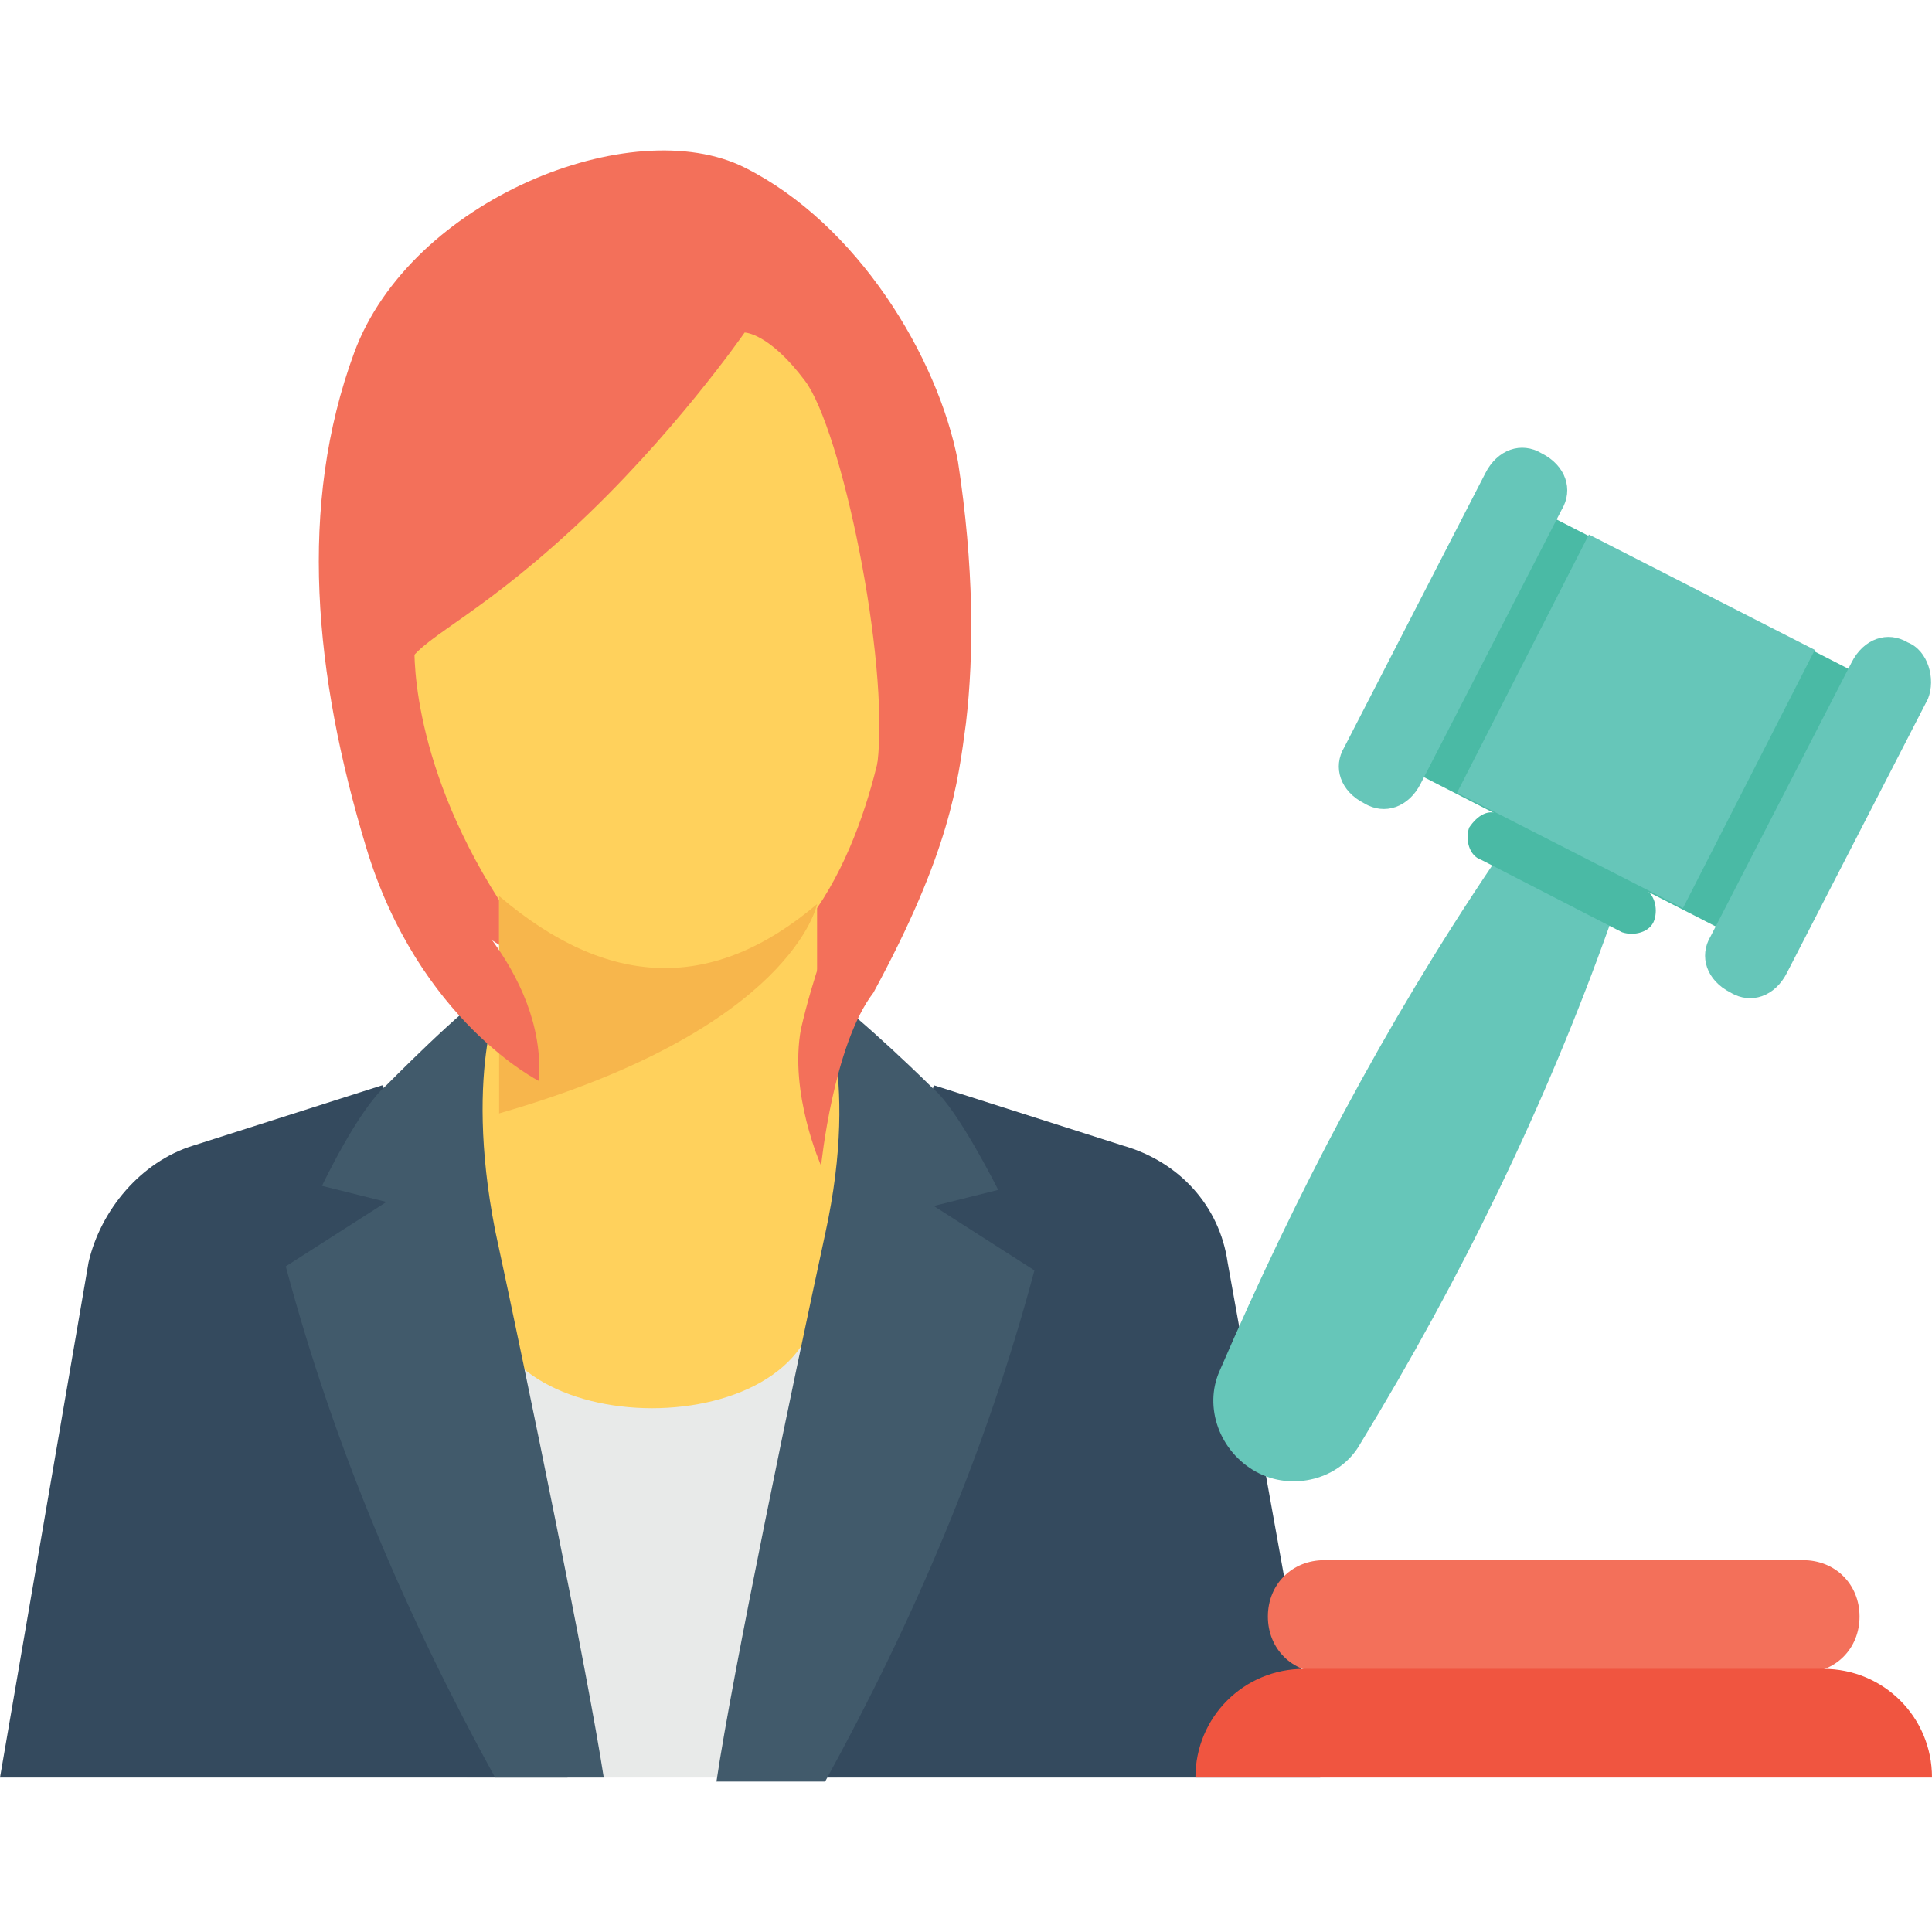 <?xml version="1.0" encoding="iso-8859-1"?>
<!-- Generator: Adobe Illustrator 19.0.0, SVG Export Plug-In . SVG Version: 6.00 Build 0)  -->
<svg version="1.1" id="Capa_1" xmlns="http://www.w3.org/2000/svg" xmlns:xlink="http://www.w3.org/1999/xlink" x="0px" y="0px"
	 viewBox="0 0 512 512" style="enable-background:new 0 0 512 512;" xml:space="preserve">
<g>
	<path style="fill:#F3705A;" d="M210.133,272.663c0,0,11.733-18.133,18.133-29.867c6.4-11.733,13.867-57.6,13.867-57.6l-16,2.133
		C226.133,186.263,208,255.597,210.133,272.663z"/>
	<path style="fill:#F3705A;" d="M120.533,242.797l18.133,11.733l9.6-42.667L105.6,158.53C105.6,158.53,76.8,212.93,120.533,242.797z
		"/>
</g>
<path style="fill:#FFD15C;" d="M216.533,388.93c11.733-48,16-93.867,0-126.933v-21.333c18.133-26.667,20.267-65.067,20.267-65.067
	L224,104.13c0,0-7.467-28.8-34.133-26.667c-25.6,2.133-53.333,19.2-53.333,19.2l-26.667,73.6c0,0-2.133,29.867,22.4,68.267v24.533
	c-13.867,42.667-12.8,85.333,0,125.867H216.533z"/>
<path style="fill:#E8EAE9;" d="M221.867,471.063l-5.333-129.067c1.067,41.6-88.533,41.6-87.467,0l-5.333,129.067L221.867,471.063
	L221.867,471.063z"/>
<g>
	<path style="fill:#344A5E;" d="M150.4,471.063l-49.067-183.467l-50.133,16c-13.867,4.267-24.533,17.067-27.733,30.933L0,471.063
		H150.4z"/>
	<path style="fill:#344A5E;" d="M349.867,471.063L325.333,334.53c-2.133-14.933-12.8-26.667-27.733-30.933l-50.133-16L198.4,471.063
		H349.867z"/>
</g>
<path style="fill:#F7B64C;" d="M132.267,237.463L132.267,237.463v57.6c77.867-22.4,84.267-55.467,84.267-55.467
	C188.8,263.063,161.067,261.997,132.267,237.463z"/>
<g>
	<path style="fill:#415A6B;" d="M218.667,327.063c-8.533,39.467-24.533,116.267-28.8,145.067h28.8
		c23.467-42.667,42.667-87.467,55.467-135.467l-26.667-17.067l17.067-4.267c0,0-10.667-21.333-17.067-26.667
		c-6.4-6.4-25.6-24.533-30.933-26.667C216.533,261.997,228.267,283.33,218.667,327.063z"/>
	<path style="fill:#415A6B;" d="M131.2,471.063H160c-4.267-27.733-20.267-105.6-28.8-145.067
		c-8.533-43.733,2.133-65.067,2.133-65.067C128,261.997,108.8,281.197,102.4,287.597c-7.467,6.4-17.067,26.667-17.067,26.667
		l17.067,4.267l-26.667,17.067C88.533,383.597,107.733,428.397,131.2,471.063z"/>
</g>
<path style="fill:#F3705A;" d="M197.333,88.13c0,0-19.2,27.733-45.867,52.267s-40.533,28.8-43.733,36.267
	c-3.2,6.4,0,46.933,20.267,69.333c8.533,10.667,14.933,23.467,14.933,37.333c0,1.067,0,2.133,0,3.2c0,0-32-16-45.867-61.867
	s-18.133-90.667-3.2-131.2s73.6-64,103.467-49.067s51.2,50.133,56.533,77.867c4.267,27.733,4.267,51.2,2.133,69.333
	c-2.133,16-4.267,34.133-24.533,71.467C220.8,276.93,217.6,308.93,217.6,308.93s-8.533-19.2-5.333-36.267
	c6.4-27.733,17.067-43.733,20.267-70.4c3.2-27.733-9.6-88.533-19.2-101.333S197.333,88.13,197.333,88.13z"/>
<path style="fill:#66C6B9;" d="M426.667,244.93c-17.067,48-39.467,93.867-66.133,137.6c-5.333,9.6-18.133,12.8-27.733,7.467l0,0
	c-9.6-5.333-13.867-17.067-9.6-26.667c20.267-46.933,43.733-91.733,72.533-134.4L426.667,244.93z"/>
<g>
	<path style="fill:#4ABAA5;" d="M397.867,216.13l37.333,19.2c3.2,1.067,4.267,5.333,3.2,8.533c-1.067,3.2-5.333,4.267-8.533,3.2
		l-37.333-19.2c-3.2-1.067-4.267-5.333-3.2-8.533C391.467,216.13,394.667,213.997,397.867,216.13z"/>
	<polygon style="fill:#4ABAA5;" points="405.333,133.997 370.133,202.263 461.867,249.197 497.067,180.93 	"/>
</g>
<g>
	
		<rect x="395.303" y="157.423" transform="matrix(-0.455 0.891 -0.891 -0.455 801.074 -108.353)" style="fill:#66C6B9;" width="76.8" height="67.2"/>
	<path style="fill:#66C6B9;" d="M408.533,120.13L408.533,120.13c-5.333-3.2-11.733-1.067-14.933,5.333l-37.333,72.533
		c-3.2,5.333-1.067,11.733,5.333,14.933l0,0c5.333,3.2,11.733,1.067,14.933-5.333l37.333-72.533
		C417.067,129.73,414.933,123.33,408.533,120.13z"/>
	<path style="fill:#66C6B9;" d="M505.6,170.263L505.6,170.263c-5.333-3.2-11.733-1.067-14.933,5.333l-37.333,72.533
		c-3.2,5.333-1.067,11.733,5.333,14.933l0,0c5.333,3.2,11.733,1.067,14.933-5.333l37.333-72.533
		C513.067,179.863,510.933,172.397,505.6,170.263z"/>
</g>
<path style="fill:#F3705A;" d="M477.867,413.463H350.933c-8.533,0-14.933,6.4-14.933,14.933l0,0c0,8.533,6.4,14.933,14.933,14.933
	h126.933c8.533,0,14.933-6.4,14.933-14.933l0,0C492.8,419.863,486.4,413.463,477.867,413.463z"/>
<path style="fill:#F05540;" d="M512,471.063H316.8l0,0c0-16,12.8-28.8,28.8-28.8h137.6C499.2,442.263,512,455.063,512,471.063
	L512,471.063z"/>
<g>
</g>
<g>
</g>
<g>
</g>
<g>
</g>
<g>
</g>
<g>
</g>
<g>
</g>
<g>
</g>
<g>
</g>
<g>
</g>
<g>
</g>
<g>
</g>
<g>
</g>
<g>
</g>
<g>
</g>
</svg>
